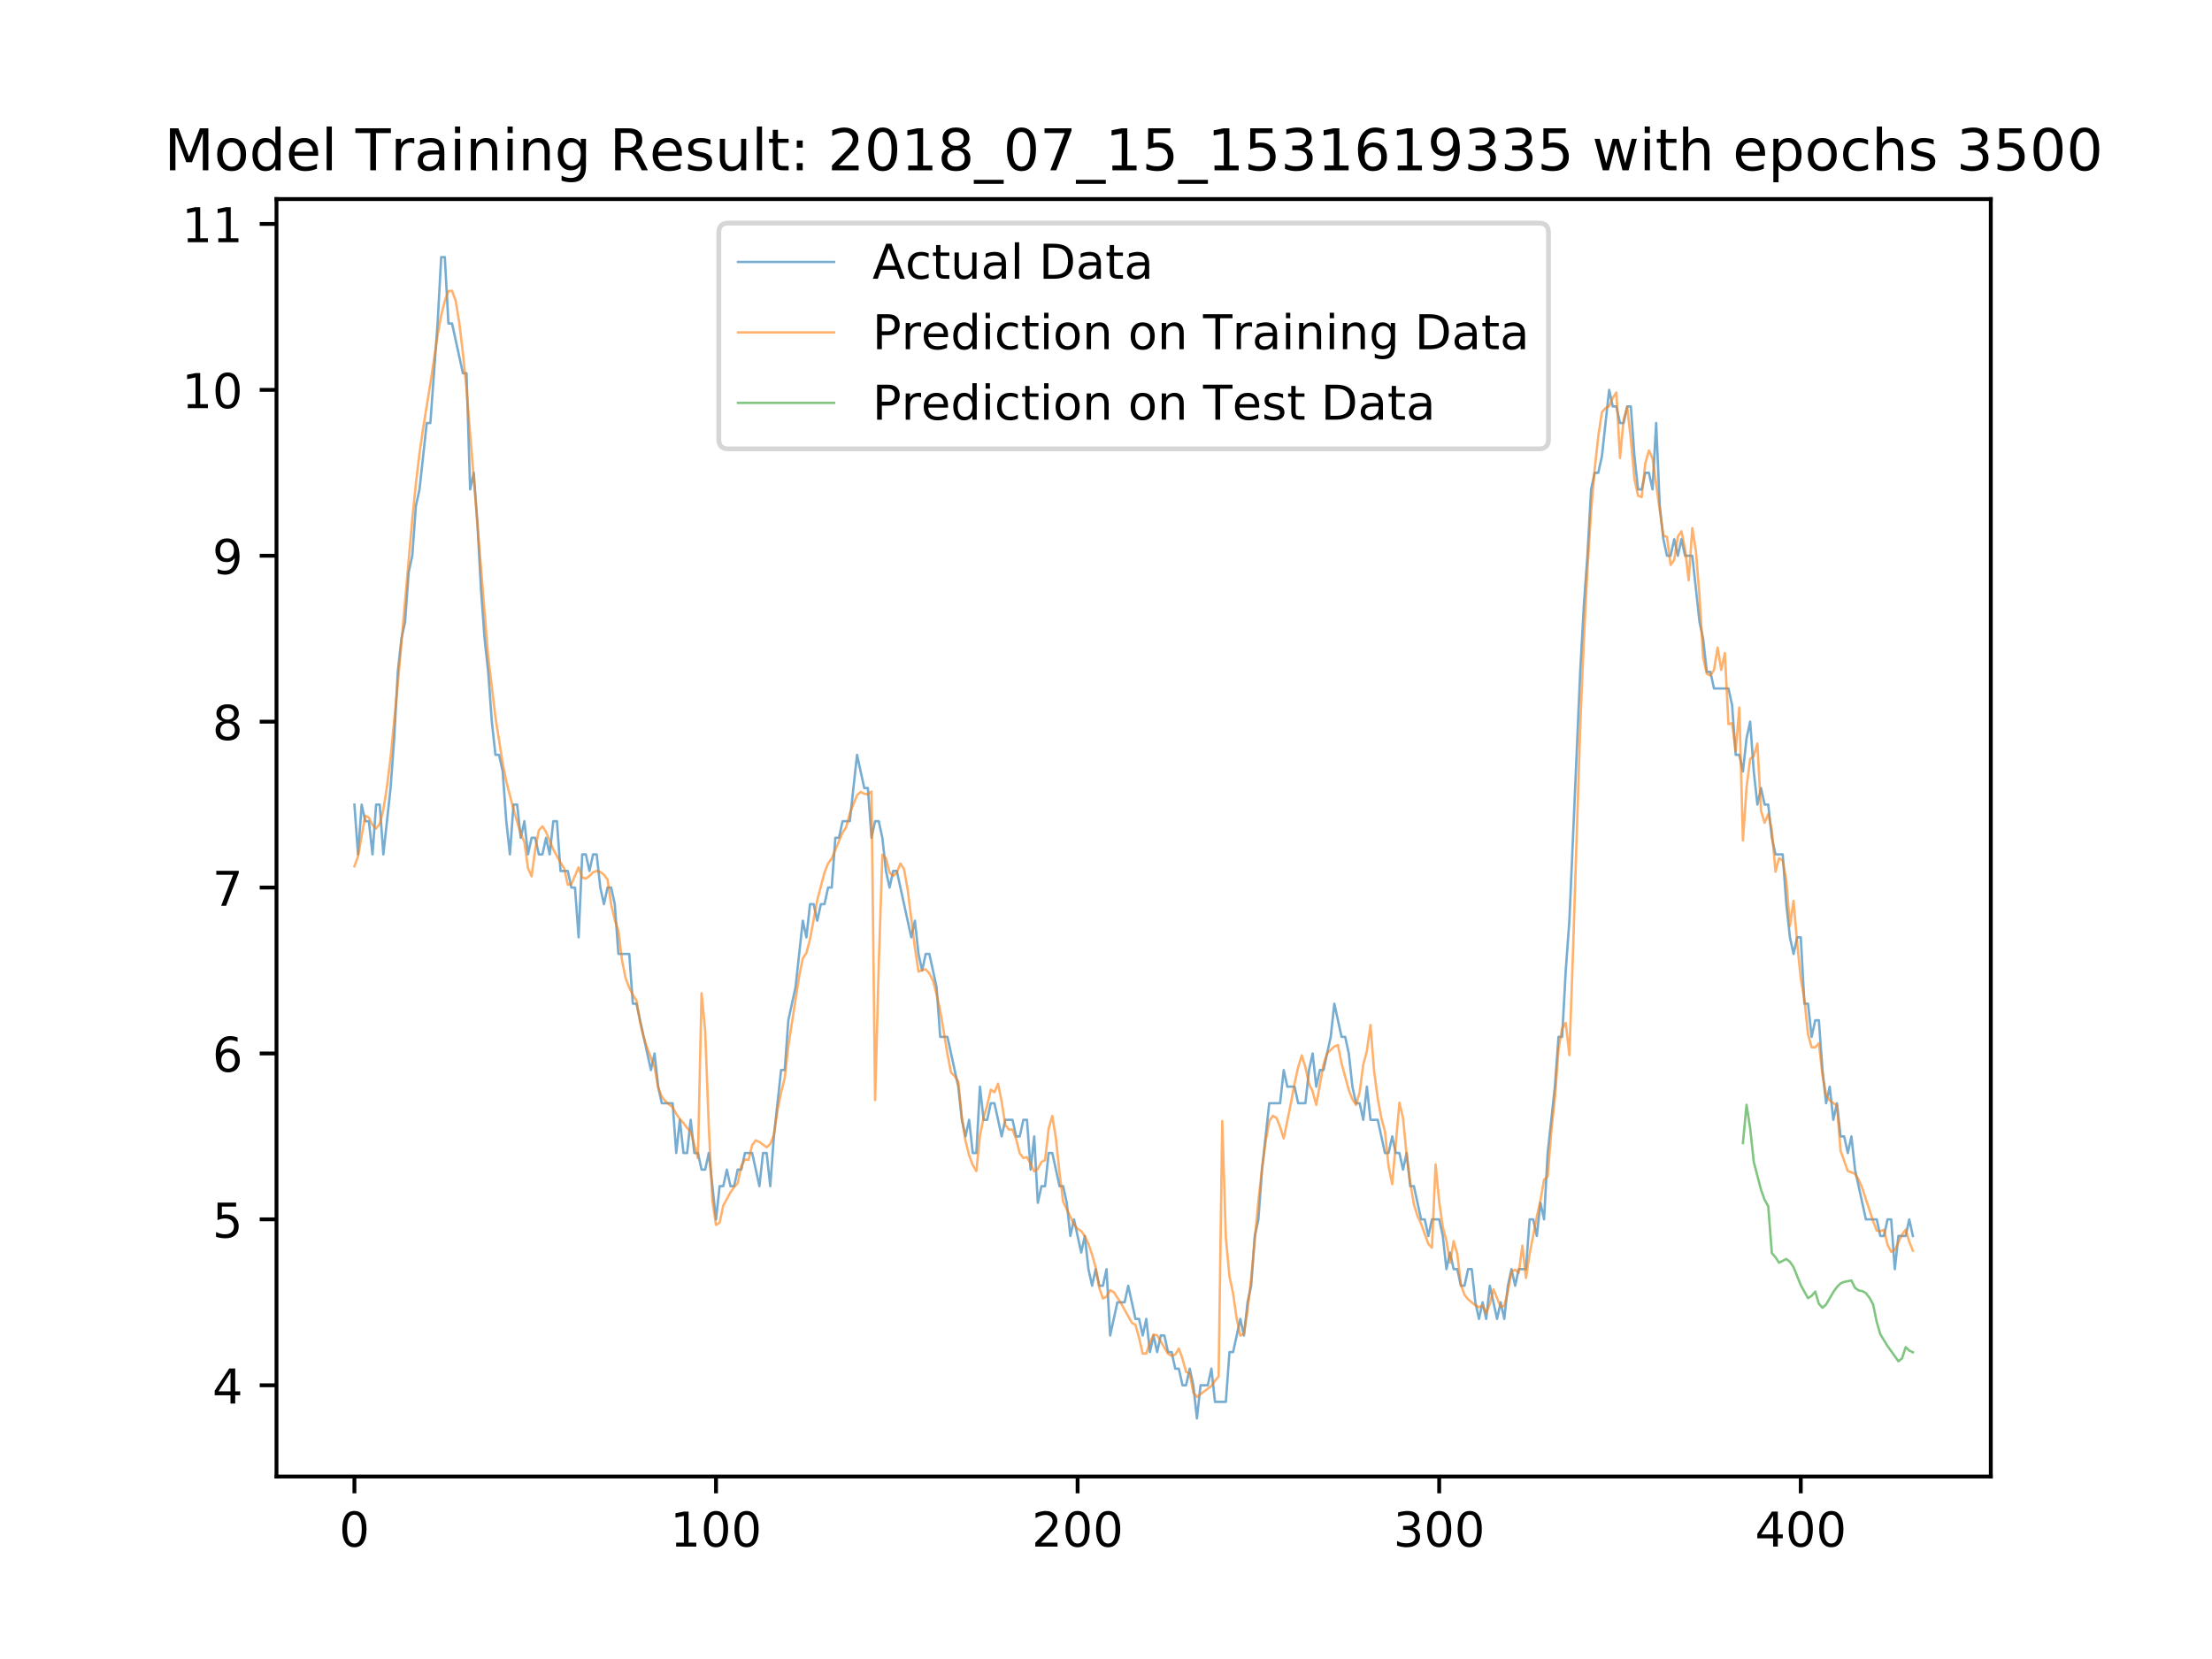 <?xml version="1.0" encoding="utf-8" standalone="no"?>
<!DOCTYPE svg PUBLIC "-//W3C//DTD SVG 1.1//EN"
  "http://www.w3.org/Graphics/SVG/1.1/DTD/svg11.dtd">
<!-- Created with matplotlib (http://matplotlib.org/) -->
<svg height="345.6pt" version="1.1" viewBox="0 0 460.8 345.6" width="460.8pt" xmlns="http://www.w3.org/2000/svg" xmlns:xlink="http://www.w3.org/1999/xlink">
 <defs>
  <style type="text/css">
*{stroke-linecap:butt;stroke-linejoin:round;}
  </style>
 </defs>
 <g id="figure_1">
  <g id="patch_1">
   <path d="M 0 345.6 
L 460.8 345.6 
L 460.8 0 
L 0 0 
z
" style="fill:#ffffff;"/>
  </g>
  <g id="axes_1">
   <g id="patch_2">
    <path d="M 57.6 307.584 
L 414.72 307.584 
L 414.72 41.472 
L 57.6 41.472 
z
" style="fill:#ffffff;"/>
   </g>
   <g id="matplotlib.axis_1">
    <g id="xtick_1">
     <g id="line2d_1">
      <defs>
       <path d="M 0 0 
L 0 3.5 
" id="m4a48557144" style="stroke:#000000;stroke-width:0.8;"/>
      </defs>
      <g>
       <use style="stroke:#000000;stroke-width:0.8;" x="73.833" xlink:href="#m4a48557144" y="307.584"/>
      </g>
     </g>
     <g id="text_1">
      <!-- 0 -->
      <defs>
       <path d="M 31.781 66.406 
Q 24.172 66.406 20.328 58.906 
Q 16.5 51.422 16.5 36.375 
Q 16.5 21.391 20.328 13.891 
Q 24.172 6.391 31.781 6.391 
Q 39.453 6.391 43.281 13.891 
Q 47.125 21.391 47.125 36.375 
Q 47.125 51.422 43.281 58.906 
Q 39.453 66.406 31.781 66.406 
z
M 31.781 74.219 
Q 44.047 74.219 50.516 64.516 
Q 56.984 54.828 56.984 36.375 
Q 56.984 17.969 50.516 8.266 
Q 44.047 -1.422 31.781 -1.422 
Q 19.531 -1.422 13.062 8.266 
Q 6.594 17.969 6.594 36.375 
Q 6.594 54.828 13.062 64.516 
Q 19.531 74.219 31.781 74.219 
z
" id="DejaVuSans-30"/>
      </defs>
      <g transform="translate(70.651 322.182)scale(0.1 -0.1)">
       <use xlink:href="#DejaVuSans-30"/>
      </g>
     </g>
    </g>
    <g id="xtick_2">
     <g id="line2d_2">
      <g>
       <use style="stroke:#000000;stroke-width:0.8;" x="149.159" xlink:href="#m4a48557144" y="307.584"/>
      </g>
     </g>
     <g id="text_2">
      <!-- 100 -->
      <defs>
       <path d="M 12.406 8.297 
L 28.516 8.297 
L 28.516 63.922 
L 10.984 60.406 
L 10.984 69.391 
L 28.422 72.906 
L 38.281 72.906 
L 38.281 8.297 
L 54.391 8.297 
L 54.391 0 
L 12.406 0 
z
" id="DejaVuSans-31"/>
      </defs>
      <g transform="translate(139.615 322.182)scale(0.1 -0.1)">
       <use xlink:href="#DejaVuSans-31"/>
       <use x="63.623" xlink:href="#DejaVuSans-30"/>
       <use x="127.246" xlink:href="#DejaVuSans-30"/>
      </g>
     </g>
    </g>
    <g id="xtick_3">
     <g id="line2d_3">
      <g>
       <use style="stroke:#000000;stroke-width:0.8;" x="224.484" xlink:href="#m4a48557144" y="307.584"/>
      </g>
     </g>
     <g id="text_3">
      <!-- 200 -->
      <defs>
       <path d="M 19.188 8.297 
L 53.609 8.297 
L 53.609 0 
L 7.328 0 
L 7.328 8.297 
Q 12.938 14.109 22.625 23.891 
Q 32.328 33.688 34.812 36.531 
Q 39.547 41.844 41.422 45.531 
Q 43.312 49.219 43.312 52.781 
Q 43.312 58.594 39.234 62.25 
Q 35.156 65.922 28.609 65.922 
Q 23.969 65.922 18.812 64.312 
Q 13.672 62.703 7.812 59.422 
L 7.812 69.391 
Q 13.766 71.781 18.938 73 
Q 24.125 74.219 28.422 74.219 
Q 39.75 74.219 46.484 68.547 
Q 53.219 62.891 53.219 53.422 
Q 53.219 48.922 51.531 44.891 
Q 49.859 40.875 45.406 35.406 
Q 44.188 33.984 37.641 27.219 
Q 31.109 20.453 19.188 8.297 
z
" id="DejaVuSans-32"/>
      </defs>
      <g transform="translate(214.941 322.182)scale(0.1 -0.1)">
       <use xlink:href="#DejaVuSans-32"/>
       <use x="63.623" xlink:href="#DejaVuSans-30"/>
       <use x="127.246" xlink:href="#DejaVuSans-30"/>
      </g>
     </g>
    </g>
    <g id="xtick_4">
     <g id="line2d_4">
      <g>
       <use style="stroke:#000000;stroke-width:0.8;" x="299.81" xlink:href="#m4a48557144" y="307.584"/>
      </g>
     </g>
     <g id="text_4">
      <!-- 300 -->
      <defs>
       <path d="M 40.578 39.312 
Q 47.656 37.797 51.625 33 
Q 55.609 28.219 55.609 21.188 
Q 55.609 10.406 48.188 4.484 
Q 40.766 -1.422 27.094 -1.422 
Q 22.516 -1.422 17.656 -0.516 
Q 12.797 0.391 7.625 2.203 
L 7.625 11.719 
Q 11.719 9.328 16.594 8.109 
Q 21.484 6.891 26.812 6.891 
Q 36.078 6.891 40.938 10.547 
Q 45.797 14.203 45.797 21.188 
Q 45.797 27.641 41.281 31.266 
Q 36.766 34.906 28.719 34.906 
L 20.219 34.906 
L 20.219 43.016 
L 29.109 43.016 
Q 36.375 43.016 40.234 45.922 
Q 44.094 48.828 44.094 54.297 
Q 44.094 59.906 40.109 62.906 
Q 36.141 65.922 28.719 65.922 
Q 24.656 65.922 20.016 65.031 
Q 15.375 64.156 9.812 62.312 
L 9.812 71.094 
Q 15.438 72.656 20.344 73.438 
Q 25.25 74.219 29.594 74.219 
Q 40.828 74.219 47.359 69.109 
Q 53.906 64.016 53.906 55.328 
Q 53.906 49.266 50.438 45.094 
Q 46.969 40.922 40.578 39.312 
z
" id="DejaVuSans-33"/>
      </defs>
      <g transform="translate(290.267 322.182)scale(0.1 -0.1)">
       <use xlink:href="#DejaVuSans-33"/>
       <use x="63.623" xlink:href="#DejaVuSans-30"/>
       <use x="127.246" xlink:href="#DejaVuSans-30"/>
      </g>
     </g>
    </g>
    <g id="xtick_5">
     <g id="line2d_5">
      <g>
       <use style="stroke:#000000;stroke-width:0.8;" x="375.136" xlink:href="#m4a48557144" y="307.584"/>
      </g>
     </g>
     <g id="text_5">
      <!-- 400 -->
      <defs>
       <path d="M 37.797 64.312 
L 12.891 25.391 
L 37.797 25.391 
z
M 35.203 72.906 
L 47.609 72.906 
L 47.609 25.391 
L 58.016 25.391 
L 58.016 17.188 
L 47.609 17.188 
L 47.609 0 
L 37.797 0 
L 37.797 17.188 
L 4.891 17.188 
L 4.891 26.703 
z
" id="DejaVuSans-34"/>
      </defs>
      <g transform="translate(365.592 322.182)scale(0.1 -0.1)">
       <use xlink:href="#DejaVuSans-34"/>
       <use x="63.623" xlink:href="#DejaVuSans-30"/>
       <use x="127.246" xlink:href="#DejaVuSans-30"/>
      </g>
     </g>
    </g>
   </g>
   <g id="matplotlib.axis_2">
    <g id="ytick_1">
     <g id="line2d_6">
      <defs>
       <path d="M 0 0 
L -3.5 0 
" id="me21e34c5ed" style="stroke:#000000;stroke-width:0.8;"/>
      </defs>
      <g>
       <use style="stroke:#000000;stroke-width:0.8;" x="57.6" xlink:href="#me21e34c5ed" y="288.576"/>
      </g>
     </g>
     <g id="text_6">
      <!-- 4 -->
      <g transform="translate(44.237 292.375)scale(0.1 -0.1)">
       <use xlink:href="#DejaVuSans-34"/>
      </g>
     </g>
    </g>
    <g id="ytick_2">
     <g id="line2d_7">
      <g>
       <use style="stroke:#000000;stroke-width:0.8;" x="57.6" xlink:href="#me21e34c5ed" y="254.016"/>
      </g>
     </g>
     <g id="text_7">
      <!-- 5 -->
      <defs>
       <path d="M 10.797 72.906 
L 49.516 72.906 
L 49.516 64.594 
L 19.828 64.594 
L 19.828 46.734 
Q 21.969 47.469 24.109 47.828 
Q 26.266 48.188 28.422 48.188 
Q 40.625 48.188 47.75 41.5 
Q 54.891 34.812 54.891 23.391 
Q 54.891 11.625 47.562 5.094 
Q 40.234 -1.422 26.906 -1.422 
Q 22.312 -1.422 17.547 -0.641 
Q 12.797 0.141 7.719 1.703 
L 7.719 11.625 
Q 12.109 9.234 16.797 8.062 
Q 21.484 6.891 26.703 6.891 
Q 35.156 6.891 40.078 11.328 
Q 45.016 15.766 45.016 23.391 
Q 45.016 31 40.078 35.438 
Q 35.156 39.891 26.703 39.891 
Q 22.75 39.891 18.812 39.016 
Q 14.891 38.141 10.797 36.281 
z
" id="DejaVuSans-35"/>
      </defs>
      <g transform="translate(44.237 257.815)scale(0.1 -0.1)">
       <use xlink:href="#DejaVuSans-35"/>
      </g>
     </g>
    </g>
    <g id="ytick_3">
     <g id="line2d_8">
      <g>
       <use style="stroke:#000000;stroke-width:0.8;" x="57.6" xlink:href="#me21e34c5ed" y="219.456"/>
      </g>
     </g>
     <g id="text_8">
      <!-- 6 -->
      <defs>
       <path d="M 33.016 40.375 
Q 26.375 40.375 22.484 35.828 
Q 18.609 31.297 18.609 23.391 
Q 18.609 15.531 22.484 10.953 
Q 26.375 6.391 33.016 6.391 
Q 39.656 6.391 43.531 10.953 
Q 47.406 15.531 47.406 23.391 
Q 47.406 31.297 43.531 35.828 
Q 39.656 40.375 33.016 40.375 
z
M 52.594 71.297 
L 52.594 62.312 
Q 48.875 64.062 45.094 64.984 
Q 41.312 65.922 37.594 65.922 
Q 27.828 65.922 22.672 59.328 
Q 17.531 52.734 16.797 39.406 
Q 19.672 43.656 24.016 45.922 
Q 28.375 48.188 33.594 48.188 
Q 44.578 48.188 50.953 41.516 
Q 57.328 34.859 57.328 23.391 
Q 57.328 12.156 50.688 5.359 
Q 44.047 -1.422 33.016 -1.422 
Q 20.359 -1.422 13.672 8.266 
Q 6.984 17.969 6.984 36.375 
Q 6.984 53.656 15.188 63.938 
Q 23.391 74.219 37.203 74.219 
Q 40.922 74.219 44.703 73.484 
Q 48.484 72.75 52.594 71.297 
z
" id="DejaVuSans-36"/>
      </defs>
      <g transform="translate(44.237 223.255)scale(0.1 -0.1)">
       <use xlink:href="#DejaVuSans-36"/>
      </g>
     </g>
    </g>
    <g id="ytick_4">
     <g id="line2d_9">
      <g>
       <use style="stroke:#000000;stroke-width:0.8;" x="57.6" xlink:href="#me21e34c5ed" y="184.896"/>
      </g>
     </g>
     <g id="text_9">
      <!-- 7 -->
      <defs>
       <path d="M 8.203 72.906 
L 55.078 72.906 
L 55.078 68.703 
L 28.609 0 
L 18.312 0 
L 43.219 64.594 
L 8.203 64.594 
z
" id="DejaVuSans-37"/>
      </defs>
      <g transform="translate(44.237 188.695)scale(0.1 -0.1)">
       <use xlink:href="#DejaVuSans-37"/>
      </g>
     </g>
    </g>
    <g id="ytick_5">
     <g id="line2d_10">
      <g>
       <use style="stroke:#000000;stroke-width:0.8;" x="57.6" xlink:href="#me21e34c5ed" y="150.336"/>
      </g>
     </g>
     <g id="text_10">
      <!-- 8 -->
      <defs>
       <path d="M 31.781 34.625 
Q 24.75 34.625 20.719 30.859 
Q 16.703 27.094 16.703 20.516 
Q 16.703 13.922 20.719 10.156 
Q 24.75 6.391 31.781 6.391 
Q 38.812 6.391 42.859 10.172 
Q 46.922 13.969 46.922 20.516 
Q 46.922 27.094 42.891 30.859 
Q 38.875 34.625 31.781 34.625 
z
M 21.922 38.812 
Q 15.578 40.375 12.031 44.719 
Q 8.5 49.078 8.5 55.328 
Q 8.5 64.062 14.719 69.141 
Q 20.953 74.219 31.781 74.219 
Q 42.672 74.219 48.875 69.141 
Q 55.078 64.062 55.078 55.328 
Q 55.078 49.078 51.531 44.719 
Q 48 40.375 41.703 38.812 
Q 48.828 37.156 52.797 32.312 
Q 56.781 27.484 56.781 20.516 
Q 56.781 9.906 50.312 4.234 
Q 43.844 -1.422 31.781 -1.422 
Q 19.734 -1.422 13.25 4.234 
Q 6.781 9.906 6.781 20.516 
Q 6.781 27.484 10.781 32.312 
Q 14.797 37.156 21.922 38.812 
z
M 18.312 54.391 
Q 18.312 48.734 21.844 45.562 
Q 25.391 42.391 31.781 42.391 
Q 38.141 42.391 41.719 45.562 
Q 45.312 48.734 45.312 54.391 
Q 45.312 60.062 41.719 63.234 
Q 38.141 66.406 31.781 66.406 
Q 25.391 66.406 21.844 63.234 
Q 18.312 60.062 18.312 54.391 
z
" id="DejaVuSans-38"/>
      </defs>
      <g transform="translate(44.237 154.135)scale(0.1 -0.1)">
       <use xlink:href="#DejaVuSans-38"/>
      </g>
     </g>
    </g>
    <g id="ytick_6">
     <g id="line2d_11">
      <g>
       <use style="stroke:#000000;stroke-width:0.8;" x="57.6" xlink:href="#me21e34c5ed" y="115.776"/>
      </g>
     </g>
     <g id="text_11">
      <!-- 9 -->
      <defs>
       <path d="M 10.984 1.516 
L 10.984 10.5 
Q 14.703 8.734 18.5 7.812 
Q 22.312 6.891 25.984 6.891 
Q 35.75 6.891 40.891 13.453 
Q 46.047 20.016 46.781 33.406 
Q 43.953 29.203 39.594 26.953 
Q 35.25 24.703 29.984 24.703 
Q 19.047 24.703 12.672 31.312 
Q 6.297 37.938 6.297 49.422 
Q 6.297 60.641 12.938 67.422 
Q 19.578 74.219 30.609 74.219 
Q 43.266 74.219 49.922 64.516 
Q 56.594 54.828 56.594 36.375 
Q 56.594 19.141 48.406 8.859 
Q 40.234 -1.422 26.422 -1.422 
Q 22.703 -1.422 18.891 -0.688 
Q 15.094 0.047 10.984 1.516 
z
M 30.609 32.422 
Q 37.25 32.422 41.125 36.953 
Q 45.016 41.5 45.016 49.422 
Q 45.016 57.281 41.125 61.844 
Q 37.25 66.406 30.609 66.406 
Q 23.969 66.406 20.094 61.844 
Q 16.219 57.281 16.219 49.422 
Q 16.219 41.5 20.094 36.953 
Q 23.969 32.422 30.609 32.422 
z
" id="DejaVuSans-39"/>
      </defs>
      <g transform="translate(44.237 119.575)scale(0.1 -0.1)">
       <use xlink:href="#DejaVuSans-39"/>
      </g>
     </g>
    </g>
    <g id="ytick_7">
     <g id="line2d_12">
      <g>
       <use style="stroke:#000000;stroke-width:0.8;" x="57.6" xlink:href="#me21e34c5ed" y="81.216"/>
      </g>
     </g>
     <g id="text_12">
      <!-- 10 -->
      <g transform="translate(37.875 85.015)scale(0.1 -0.1)">
       <use xlink:href="#DejaVuSans-31"/>
       <use x="63.623" xlink:href="#DejaVuSans-30"/>
      </g>
     </g>
    </g>
    <g id="ytick_8">
     <g id="line2d_13">
      <g>
       <use style="stroke:#000000;stroke-width:0.8;" x="57.6" xlink:href="#me21e34c5ed" y="46.656"/>
      </g>
     </g>
     <g id="text_13">
      <!-- 11 -->
      <g transform="translate(37.875 50.455)scale(0.1 -0.1)">
       <use xlink:href="#DejaVuSans-31"/>
       <use x="63.623" xlink:href="#DejaVuSans-31"/>
      </g>
     </g>
    </g>
   </g>
   <g id="line2d_14">
    <path clip-path="url(#pcec9c24845)" d="M 73.833 167.616 
L 74.586 177.984 
L 75.339 167.616 
L 76.093 171.072 
L 76.846 171.072 
L 77.599 177.984 
L 78.352 167.616 
L 79.106 167.616 
L 79.859 177.984 
L 81.365 164.16 
L 82.119 153.792 
L 82.872 139.968 
L 83.625 133.056 
L 84.378 129.6 
L 85.132 119.232 
L 85.885 115.776 
L 86.638 105.408 
L 87.391 101.952 
L 88.898 88.128 
L 89.651 88.128 
L 91.158 67.392 
L 91.911 53.568 
L 92.664 53.568 
L 93.417 67.392 
L 94.171 67.392 
L 96.43 77.76 
L 97.184 77.76 
L 97.937 101.952 
L 98.69 98.496 
L 99.444 108.864 
L 100.197 122.688 
L 100.95 133.056 
L 101.703 139.968 
L 102.457 150.336 
L 103.21 157.248 
L 103.963 157.248 
L 104.716 160.704 
L 105.47 171.072 
L 106.223 177.984 
L 106.976 167.616 
L 107.729 167.616 
L 108.483 174.528 
L 109.236 171.072 
L 109.989 177.984 
L 110.742 174.528 
L 111.496 174.528 
L 112.249 177.984 
L 113.002 177.984 
L 113.755 174.528 
L 114.509 177.984 
L 115.262 171.072 
L 116.015 171.072 
L 116.768 181.44 
L 118.275 181.44 
L 119.028 184.896 
L 119.782 184.896 
L 120.535 195.264 
L 121.288 177.984 
L 122.041 177.984 
L 122.795 181.44 
L 123.548 177.984 
L 124.301 177.984 
L 125.054 184.896 
L 125.808 188.352 
L 126.561 184.896 
L 127.314 184.896 
L 128.067 188.352 
L 128.821 198.72 
L 131.08 198.72 
L 131.834 209.088 
L 132.587 209.088 
L 135.6 222.912 
L 136.353 219.456 
L 137.106 226.368 
L 137.86 229.824 
L 140.12 229.824 
L 140.873 240.192 
L 141.626 233.28 
L 142.379 240.192 
L 143.133 240.192 
L 143.886 233.28 
L 144.639 240.192 
L 145.392 240.192 
L 146.146 243.648 
L 146.899 243.648 
L 147.652 240.192 
L 149.159 254.016 
L 149.912 247.104 
L 150.665 247.104 
L 151.418 243.648 
L 152.172 247.104 
L 152.925 247.104 
L 153.678 243.648 
L 154.431 243.648 
L 155.185 240.192 
L 156.691 240.192 
L 158.198 247.104 
L 158.951 240.192 
L 159.704 240.192 
L 160.457 247.104 
L 161.211 236.736 
L 162.717 222.912 
L 163.471 222.912 
L 164.224 212.544 
L 165.73 205.632 
L 167.237 191.808 
L 167.99 195.264 
L 168.743 188.352 
L 169.497 188.352 
L 170.25 191.808 
L 171.003 188.352 
L 171.756 188.352 
L 172.51 184.896 
L 173.263 184.896 
L 174.016 174.528 
L 174.769 174.528 
L 175.523 171.072 
L 177.029 171.072 
L 178.536 157.248 
L 180.042 164.16 
L 180.795 164.16 
L 181.549 174.528 
L 182.302 171.072 
L 183.055 171.072 
L 183.809 174.528 
L 184.562 181.44 
L 185.315 184.896 
L 186.068 181.44 
L 186.822 181.44 
L 189.835 195.264 
L 190.588 191.808 
L 191.341 198.72 
L 192.094 202.176 
L 192.848 198.72 
L 193.601 198.72 
L 195.107 205.632 
L 195.861 216 
L 197.367 216 
L 199.627 226.368 
L 200.38 233.28 
L 201.133 236.736 
L 201.887 233.28 
L 202.64 240.192 
L 203.393 240.192 
L 204.147 226.368 
L 204.9 233.28 
L 205.653 233.28 
L 206.406 229.824 
L 207.16 229.824 
L 208.666 236.736 
L 209.419 233.28 
L 210.926 233.28 
L 211.679 236.736 
L 212.432 236.736 
L 213.186 233.28 
L 213.939 233.28 
L 214.692 243.648 
L 215.445 236.736 
L 216.199 250.56 
L 216.952 247.104 
L 217.705 247.104 
L 218.458 240.192 
L 219.212 240.192 
L 220.718 247.104 
L 221.471 247.104 
L 222.225 250.56 
L 222.978 257.472 
L 223.731 254.016 
L 225.238 260.928 
L 225.991 257.472 
L 226.744 264.384 
L 227.498 267.84 
L 228.251 264.384 
L 229.004 267.84 
L 229.757 267.84 
L 230.511 264.384 
L 231.264 278.208 
L 232.77 271.296 
L 234.277 271.296 
L 235.03 267.84 
L 236.537 274.752 
L 237.29 274.752 
L 238.043 278.208 
L 238.796 274.752 
L 239.55 281.664 
L 240.303 278.208 
L 241.056 281.664 
L 241.809 278.208 
L 242.563 278.208 
L 243.316 281.664 
L 244.069 281.664 
L 244.822 285.12 
L 245.576 285.12 
L 246.329 288.576 
L 247.082 288.576 
L 247.836 285.12 
L 248.589 288.576 
L 249.342 295.488 
L 250.095 288.576 
L 251.602 288.576 
L 252.355 285.12 
L 253.108 292.032 
L 255.368 292.032 
L 256.121 281.664 
L 256.875 281.664 
L 258.381 274.752 
L 259.134 278.208 
L 259.888 271.296 
L 260.641 267.84 
L 261.394 257.472 
L 262.147 254.016 
L 262.901 243.648 
L 264.407 229.824 
L 266.667 229.824 
L 267.42 222.912 
L 268.173 226.368 
L 269.68 226.368 
L 270.433 229.824 
L 271.94 229.824 
L 272.693 222.912 
L 273.446 219.456 
L 274.2 226.368 
L 274.953 222.912 
L 275.706 222.912 
L 277.213 216 
L 277.966 209.088 
L 279.472 216 
L 280.226 216 
L 280.979 219.456 
L 281.732 226.368 
L 282.485 229.824 
L 283.239 229.824 
L 283.992 233.28 
L 284.745 226.368 
L 285.498 233.28 
L 287.005 233.28 
L 288.511 240.192 
L 289.265 240.192 
L 290.018 236.736 
L 290.771 240.192 
L 291.525 240.192 
L 292.278 243.648 
L 293.031 240.192 
L 293.784 247.104 
L 294.538 247.104 
L 296.044 254.016 
L 296.797 254.016 
L 297.551 257.472 
L 298.304 254.016 
L 299.81 254.016 
L 300.564 257.472 
L 301.317 264.384 
L 302.07 260.928 
L 302.823 264.384 
L 303.577 264.384 
L 304.33 267.84 
L 305.083 267.84 
L 305.836 264.384 
L 306.59 264.384 
L 307.343 271.296 
L 308.096 274.752 
L 308.849 271.296 
L 309.603 274.752 
L 310.356 267.84 
L 311.863 274.752 
L 312.616 271.296 
L 313.369 274.752 
L 314.122 267.84 
L 314.876 264.384 
L 315.629 267.84 
L 316.382 264.384 
L 317.889 264.384 
L 318.642 254.016 
L 319.395 254.016 
L 320.148 257.472 
L 320.902 250.56 
L 321.655 254.016 
L 322.408 240.192 
L 323.915 226.368 
L 324.668 216 
L 325.421 216 
L 326.174 202.176 
L 326.928 191.808 
L 329.187 139.968 
L 329.941 126.144 
L 330.694 115.776 
L 331.447 101.952 
L 332.2 98.496 
L 332.954 98.496 
L 333.707 95.04 
L 335.214 81.216 
L 335.967 84.672 
L 336.72 84.672 
L 337.473 88.128 
L 338.227 88.128 
L 338.98 84.672 
L 339.733 84.672 
L 340.486 95.04 
L 341.24 101.952 
L 341.993 101.952 
L 342.746 98.496 
L 343.499 98.496 
L 344.253 101.952 
L 345.006 88.128 
L 345.759 105.408 
L 346.512 112.32 
L 347.266 115.776 
L 348.019 115.776 
L 348.772 112.32 
L 349.525 115.776 
L 350.279 112.32 
L 351.032 115.776 
L 352.538 115.776 
L 354.045 129.6 
L 354.798 133.056 
L 355.552 139.968 
L 356.305 139.968 
L 357.058 143.424 
L 360.071 143.424 
L 360.824 146.88 
L 361.578 157.248 
L 362.331 157.248 
L 363.084 160.704 
L 363.837 153.792 
L 364.591 150.336 
L 365.344 160.704 
L 366.097 167.616 
L 366.85 164.16 
L 367.604 167.616 
L 368.357 167.616 
L 369.11 174.528 
L 369.863 177.984 
L 371.37 177.984 
L 372.123 188.352 
L 372.876 195.264 
L 373.63 198.72 
L 374.383 195.264 
L 375.136 195.264 
L 375.89 209.088 
L 376.643 209.088 
L 377.396 216 
L 378.149 212.544 
L 378.903 212.544 
L 379.656 222.912 
L 380.409 229.824 
L 381.162 226.368 
L 381.916 233.28 
L 382.669 229.824 
L 383.422 236.736 
L 384.175 236.736 
L 384.929 240.192 
L 385.682 236.736 
L 386.435 243.648 
L 388.695 254.016 
L 390.955 254.016 
L 391.708 257.472 
L 392.461 257.472 
L 393.214 254.016 
L 393.968 254.016 
L 394.721 264.384 
L 395.474 257.472 
L 396.981 257.472 
L 397.734 254.016 
L 398.487 257.472 
L 398.487 257.472 
" style="fill:none;opacity:0.6;stroke:#1f77b4;stroke-linecap:square;stroke-width:0.5;"/>
   </g>
   <g id="line2d_15">
    <path clip-path="url(#pcec9c24845)" d="M 73.833 180.467 
L 74.586 178.392 
L 76.093 169.925 
L 76.846 170.313 
L 77.599 171.88 
L 78.352 172.597 
L 79.106 171.606 
L 79.859 168.676 
L 80.612 163.895 
L 81.365 157.797 
L 82.872 142.428 
L 85.885 108.226 
L 86.638 100.732 
L 87.391 94.427 
L 88.145 89.217 
L 89.651 79.914 
L 91.158 69.858 
L 91.911 65.706 
L 92.664 62.673 
L 93.417 60.643 
L 94.171 60.58 
L 94.924 62.619 
L 95.677 67.22 
L 96.43 73.56 
L 97.184 81.032 
L 101.703 136.886 
L 103.21 149.407 
L 104.716 159.016 
L 105.47 162.788 
L 106.976 168.608 
L 108.483 173.736 
L 109.236 175.385 
L 109.989 180.865 
L 110.742 182.574 
L 111.496 176.89 
L 112.249 172.984 
L 113.002 172.142 
L 113.755 173.323 
L 115.262 176.951 
L 116.768 179.702 
L 117.522 180.885 
L 118.275 184.294 
L 119.028 184.213 
L 120.535 180.676 
L 121.288 182.836 
L 122.041 183.021 
L 122.795 182.488 
L 123.548 181.721 
L 124.301 181.431 
L 125.054 181.65 
L 125.808 182.213 
L 126.561 183.222 
L 127.314 188.424 
L 128.067 191.66 
L 128.821 193.888 
L 129.574 200.049 
L 130.327 203.784 
L 131.08 205.758 
L 131.834 207.246 
L 132.587 208.413 
L 133.34 212.961 
L 134.093 216.122 
L 134.847 218.382 
L 136.353 222.277 
L 137.106 226.507 
L 137.86 228.437 
L 138.613 229.395 
L 139.366 230.089 
L 140.12 230.609 
L 140.873 232.042 
L 141.626 233.12 
L 142.379 233.937 
L 143.133 234.969 
L 143.886 235.746 
L 145.392 241.251 
L 146.146 206.913 
L 146.899 214.703 
L 147.652 234.593 
L 148.405 250.158 
L 149.159 255.175 
L 149.912 254.702 
L 150.665 251.166 
L 152.172 248.394 
L 152.925 247.295 
L 153.678 246.475 
L 154.431 242.829 
L 155.185 241.549 
L 155.938 241.637 
L 156.691 238.532 
L 157.444 237.554 
L 158.198 237.892 
L 159.704 239.001 
L 160.457 238.315 
L 161.211 236.47 
L 161.964 231.282 
L 162.717 227.54 
L 163.471 224.605 
L 164.224 217.895 
L 166.484 203.375 
L 167.237 199.656 
L 167.99 198.519 
L 168.743 195.644 
L 170.25 187.525 
L 171.756 181.771 
L 172.51 179.876 
L 173.263 178.846 
L 175.523 173.433 
L 176.276 172.331 
L 177.029 169.434 
L 178.536 165.652 
L 179.289 164.969 
L 180.042 165.357 
L 180.795 165.485 
L 181.549 164.89 
L 182.302 229.158 
L 183.055 201.31 
L 183.809 178.065 
L 184.562 178.767 
L 185.315 181.771 
L 186.068 182.501 
L 186.822 181.761 
L 187.575 179.892 
L 188.328 181.065 
L 189.081 185.269 
L 190.588 197.421 
L 191.341 202.409 
L 192.094 202.082 
L 192.848 201.925 
L 193.601 202.796 
L 194.354 204.284 
L 195.107 207.125 
L 195.861 210.491 
L 197.367 219.561 
L 198.12 223.426 
L 198.874 224.167 
L 199.627 225.291 
L 200.38 232.885 
L 201.133 237.641 
L 201.887 240.667 
L 202.64 242.692 
L 203.393 243.969 
L 204.147 236.531 
L 204.9 232.833 
L 205.653 230.272 
L 206.406 227 
L 207.16 227.54 
L 207.913 225.757 
L 208.666 229.524 
L 209.419 234.329 
L 210.173 235.314 
L 210.926 235.317 
L 211.679 237.247 
L 212.432 240.273 
L 213.186 241.234 
L 213.939 241.051 
L 214.692 242.387 
L 215.445 244.013 
L 216.199 243.5 
L 216.952 242.059 
L 217.705 241.676 
L 218.458 235.082 
L 219.212 232.477 
L 219.965 237.168 
L 220.718 244.378 
L 221.471 250.344 
L 223.731 255.052 
L 224.484 255.983 
L 225.238 256.447 
L 225.991 257.549 
L 226.744 259.098 
L 227.498 261.349 
L 228.251 264.064 
L 229.004 268.323 
L 229.757 270.501 
L 230.511 270.108 
L 231.264 268.775 
L 232.017 269.173 
L 233.524 271.473 
L 235.783 275.555 
L 236.537 275.984 
L 237.29 278.689 
L 238.043 281.983 
L 238.796 281.964 
L 239.55 279.685 
L 240.303 277.986 
L 241.056 278.176 
L 243.316 282.003 
L 244.069 282.46 
L 244.822 282.169 
L 245.576 280.932 
L 246.329 283.032 
L 247.082 285.79 
L 247.836 286.088 
L 248.589 290.123 
L 249.342 290.992 
L 252.355 288.718 
L 253.108 287.623 
L 253.862 286.763 
L 254.615 233.528 
L 255.368 257.856 
L 256.121 265.92 
L 256.875 269.422 
L 257.628 274.735 
L 258.381 278.244 
L 259.134 277.788 
L 259.888 272.976 
L 260.641 266.276 
L 262.147 250.213 
L 262.901 243.399 
L 263.654 237.856 
L 264.407 233.548 
L 265.16 232.441 
L 265.914 232.861 
L 266.667 234.765 
L 267.42 237.175 
L 268.927 229.776 
L 269.68 225.696 
L 270.433 222.318 
L 271.187 219.85 
L 271.94 222.322 
L 272.693 225.778 
L 273.446 227.381 
L 274.2 230.176 
L 275.706 221.75 
L 276.459 219.431 
L 277.966 218.016 
L 278.719 217.704 
L 279.472 221.522 
L 280.979 227.088 
L 281.732 229.005 
L 282.485 230.196 
L 283.239 227.513 
L 283.992 221.806 
L 284.745 218.937 
L 285.498 213.533 
L 286.252 223.136 
L 287.005 228.791 
L 287.758 232.901 
L 288.511 235.706 
L 289.265 242.962 
L 290.018 246.676 
L 291.525 229.702 
L 292.278 232.9 
L 293.031 240.709 
L 293.784 246.38 
L 294.538 250.869 
L 295.291 253.311 
L 296.044 254.946 
L 297.551 259.131 
L 298.304 259.922 
L 299.057 242.567 
L 299.81 250.362 
L 300.564 255.611 
L 301.317 258.443 
L 302.07 263.034 
L 302.823 258.537 
L 303.577 261.214 
L 304.33 267.613 
L 305.083 269.723 
L 305.836 270.678 
L 307.343 271.922 
L 308.096 272.315 
L 308.849 271.976 
L 309.603 273.559 
L 310.356 271.638 
L 311.109 268.585 
L 312.616 272.245 
L 313.369 272.04 
L 314.122 268.97 
L 314.876 264.876 
L 315.629 264.503 
L 316.382 265.169 
L 317.135 259.498 
L 317.889 266.236 
L 318.642 261.263 
L 320.148 253.452 
L 320.902 250.064 
L 321.655 245.725 
L 322.408 245.118 
L 323.161 235.734 
L 323.915 228.68 
L 324.668 218.544 
L 325.421 214.218 
L 326.174 213.102 
L 326.928 219.798 
L 327.681 198.474 
L 329.187 151.35 
L 329.941 133.433 
L 330.694 118.603 
L 331.447 106.617 
L 332.2 97.711 
L 332.954 90.873 
L 333.707 85.852 
L 334.46 85.005 
L 335.214 84.624 
L 335.967 82.888 
L 336.72 81.755 
L 337.473 95.404 
L 338.227 87.431 
L 338.98 84.801 
L 339.733 91.508 
L 340.486 99.828 
L 341.24 103.262 
L 341.993 103.564 
L 342.746 96.523 
L 343.499 93.853 
L 344.253 95.506 
L 346.512 111.613 
L 347.266 111.834 
L 348.019 117.681 
L 348.772 116.643 
L 349.525 111.765 
L 350.279 110.675 
L 351.032 114.427 
L 351.785 120.88 
L 352.538 110.032 
L 353.292 114.821 
L 354.045 124.263 
L 354.798 136.966 
L 355.552 140.353 
L 356.305 140.704 
L 357.058 139.586 
L 357.811 134.904 
L 358.565 139.546 
L 359.318 136.035 
L 360.071 150.86 
L 360.824 150.662 
L 361.578 156.439 
L 362.331 147.413 
L 363.084 175.101 
L 363.837 164.073 
L 364.591 158.073 
L 365.344 157.47 
L 366.097 154.891 
L 366.85 168.914 
L 367.604 171.398 
L 368.357 169.565 
L 369.11 172.916 
L 369.863 181.597 
L 370.617 178.788 
L 371.37 179.261 
L 372.123 183.462 
L 372.876 192.884 
L 373.63 187.657 
L 374.383 196.487 
L 375.136 203.863 
L 375.89 208.151 
L 376.643 215.452 
L 377.396 218.175 
L 378.149 218.174 
L 378.903 217.335 
L 379.656 224.006 
L 380.409 228.08 
L 381.162 229.259 
L 382.669 230.313 
L 383.422 239.718 
L 384.929 243.937 
L 386.435 244.51 
L 387.188 245.758 
L 387.942 247.485 
L 390.201 254.405 
L 390.955 256.351 
L 391.708 256.481 
L 392.461 256.18 
L 393.214 259.329 
L 393.968 260.772 
L 394.721 260.39 
L 396.227 257.191 
L 396.981 256.157 
L 397.734 258.662 
L 398.487 260.548 
L 398.487 260.548 
" style="fill:none;opacity:0.6;stroke:#ff7f0e;stroke-linecap:square;stroke-width:0.5;"/>
   </g>
   <g id="line2d_16">
    <path clip-path="url(#pcec9c24845)" d="M 363.084 238.126 
L 363.837 230.148 
L 364.591 235.026 
L 365.344 242.059 
L 366.85 247.834 
L 367.604 249.944 
L 368.357 251.288 
L 369.11 261.045 
L 369.863 261.914 
L 370.617 263.049 
L 372.123 262.266 
L 372.876 262.856 
L 373.63 263.961 
L 375.136 267.726 
L 376.643 270.434 
L 377.396 269.945 
L 378.149 269.064 
L 378.903 271.599 
L 379.656 272.427 
L 380.409 271.751 
L 381.916 269.155 
L 382.669 268.116 
L 383.422 267.36 
L 384.175 267.041 
L 385.682 266.745 
L 386.435 268.282 
L 387.188 268.819 
L 387.942 268.954 
L 388.695 269.369 
L 389.448 270.349 
L 390.201 271.73 
L 390.955 275.388 
L 391.708 277.958 
L 393.214 280.42 
L 395.474 283.583 
L 396.227 282.973 
L 396.981 280.642 
L 397.734 281.353 
L 398.487 281.701 
L 398.487 281.701 
" style="fill:none;opacity:0.6;stroke:#2ca02c;stroke-linecap:square;stroke-width:0.5;"/>
   </g>
   <g id="patch_3">
    <path d="M 57.6 307.584 
L 57.6 41.472 
" style="fill:none;stroke:#000000;stroke-linecap:square;stroke-linejoin:miter;stroke-width:0.8;"/>
   </g>
   <g id="patch_4">
    <path d="M 414.72 307.584 
L 414.72 41.472 
" style="fill:none;stroke:#000000;stroke-linecap:square;stroke-linejoin:miter;stroke-width:0.8;"/>
   </g>
   <g id="patch_5">
    <path d="M 57.6 307.584 
L 414.72 307.584 
" style="fill:none;stroke:#000000;stroke-linecap:square;stroke-linejoin:miter;stroke-width:0.8;"/>
   </g>
   <g id="patch_6">
    <path d="M 57.6 41.472 
L 414.72 41.472 
" style="fill:none;stroke:#000000;stroke-linecap:square;stroke-linejoin:miter;stroke-width:0.8;"/>
   </g>
   <g id="text_14">
    <!-- Model Training Result: 2018_07_15_1531619335 with epochs 3500 -->
    <defs>
     <path d="M 9.812 72.906 
L 24.516 72.906 
L 43.109 23.297 
L 61.812 72.906 
L 76.516 72.906 
L 76.516 0 
L 66.891 0 
L 66.891 64.016 
L 48.094 14.016 
L 38.188 14.016 
L 19.391 64.016 
L 19.391 0 
L 9.812 0 
z
" id="DejaVuSans-4d"/>
     <path d="M 30.609 48.391 
Q 23.391 48.391 19.188 42.75 
Q 14.984 37.109 14.984 27.297 
Q 14.984 17.484 19.156 11.844 
Q 23.344 6.203 30.609 6.203 
Q 37.797 6.203 41.984 11.859 
Q 46.188 17.531 46.188 27.297 
Q 46.188 37.016 41.984 42.703 
Q 37.797 48.391 30.609 48.391 
z
M 30.609 56 
Q 42.328 56 49.016 48.375 
Q 55.719 40.766 55.719 27.297 
Q 55.719 13.875 49.016 6.219 
Q 42.328 -1.422 30.609 -1.422 
Q 18.844 -1.422 12.172 6.219 
Q 5.516 13.875 5.516 27.297 
Q 5.516 40.766 12.172 48.375 
Q 18.844 56 30.609 56 
z
" id="DejaVuSans-6f"/>
     <path d="M 45.406 46.391 
L 45.406 75.984 
L 54.391 75.984 
L 54.391 0 
L 45.406 0 
L 45.406 8.203 
Q 42.578 3.328 38.25 0.953 
Q 33.938 -1.422 27.875 -1.422 
Q 17.969 -1.422 11.734 6.484 
Q 5.516 14.406 5.516 27.297 
Q 5.516 40.188 11.734 48.094 
Q 17.969 56 27.875 56 
Q 33.938 56 38.25 53.625 
Q 42.578 51.266 45.406 46.391 
z
M 14.797 27.297 
Q 14.797 17.391 18.875 11.75 
Q 22.953 6.109 30.078 6.109 
Q 37.203 6.109 41.297 11.75 
Q 45.406 17.391 45.406 27.297 
Q 45.406 37.203 41.297 42.844 
Q 37.203 48.484 30.078 48.484 
Q 22.953 48.484 18.875 42.844 
Q 14.797 37.203 14.797 27.297 
z
" id="DejaVuSans-64"/>
     <path d="M 56.203 29.594 
L 56.203 25.203 
L 14.891 25.203 
Q 15.484 15.922 20.484 11.062 
Q 25.484 6.203 34.422 6.203 
Q 39.594 6.203 44.453 7.469 
Q 49.312 8.734 54.109 11.281 
L 54.109 2.781 
Q 49.266 0.734 44.188 -0.344 
Q 39.109 -1.422 33.891 -1.422 
Q 20.797 -1.422 13.156 6.188 
Q 5.516 13.812 5.516 26.812 
Q 5.516 40.234 12.766 48.109 
Q 20.016 56 32.328 56 
Q 43.359 56 49.781 48.891 
Q 56.203 41.797 56.203 29.594 
z
M 47.219 32.234 
Q 47.125 39.594 43.094 43.984 
Q 39.062 48.391 32.422 48.391 
Q 24.906 48.391 20.391 44.141 
Q 15.875 39.891 15.188 32.172 
z
" id="DejaVuSans-65"/>
     <path d="M 9.422 75.984 
L 18.406 75.984 
L 18.406 0 
L 9.422 0 
z
" id="DejaVuSans-6c"/>
     <path id="DejaVuSans-20"/>
     <path d="M -0.297 72.906 
L 61.375 72.906 
L 61.375 64.594 
L 35.5 64.594 
L 35.5 0 
L 25.594 0 
L 25.594 64.594 
L -0.297 64.594 
z
" id="DejaVuSans-54"/>
     <path d="M 41.109 46.297 
Q 39.594 47.172 37.812 47.578 
Q 36.031 48 33.891 48 
Q 26.266 48 22.188 43.047 
Q 18.109 38.094 18.109 28.812 
L 18.109 0 
L 9.078 0 
L 9.078 54.688 
L 18.109 54.688 
L 18.109 46.188 
Q 20.953 51.172 25.484 53.578 
Q 30.031 56 36.531 56 
Q 37.453 56 38.578 55.875 
Q 39.703 55.766 41.062 55.516 
z
" id="DejaVuSans-72"/>
     <path d="M 34.281 27.484 
Q 23.391 27.484 19.188 25 
Q 14.984 22.516 14.984 16.5 
Q 14.984 11.719 18.141 8.906 
Q 21.297 6.109 26.703 6.109 
Q 34.188 6.109 38.703 11.406 
Q 43.219 16.703 43.219 25.484 
L 43.219 27.484 
z
M 52.203 31.203 
L 52.203 0 
L 43.219 0 
L 43.219 8.297 
Q 40.141 3.328 35.547 0.953 
Q 30.953 -1.422 24.312 -1.422 
Q 15.922 -1.422 10.953 3.297 
Q 6 8.016 6 15.922 
Q 6 25.141 12.172 29.828 
Q 18.359 34.516 30.609 34.516 
L 43.219 34.516 
L 43.219 35.406 
Q 43.219 41.609 39.141 45 
Q 35.062 48.391 27.688 48.391 
Q 23 48.391 18.547 47.266 
Q 14.109 46.141 10.016 43.891 
L 10.016 52.203 
Q 14.938 54.109 19.578 55.047 
Q 24.219 56 28.609 56 
Q 40.484 56 46.344 49.844 
Q 52.203 43.703 52.203 31.203 
z
" id="DejaVuSans-61"/>
     <path d="M 9.422 54.688 
L 18.406 54.688 
L 18.406 0 
L 9.422 0 
z
M 9.422 75.984 
L 18.406 75.984 
L 18.406 64.594 
L 9.422 64.594 
z
" id="DejaVuSans-69"/>
     <path d="M 54.891 33.016 
L 54.891 0 
L 45.906 0 
L 45.906 32.719 
Q 45.906 40.484 42.875 44.328 
Q 39.844 48.188 33.797 48.188 
Q 26.516 48.188 22.312 43.547 
Q 18.109 38.922 18.109 30.906 
L 18.109 0 
L 9.078 0 
L 9.078 54.688 
L 18.109 54.688 
L 18.109 46.188 
Q 21.344 51.125 25.703 53.562 
Q 30.078 56 35.797 56 
Q 45.219 56 50.047 50.172 
Q 54.891 44.344 54.891 33.016 
z
" id="DejaVuSans-6e"/>
     <path d="M 45.406 27.984 
Q 45.406 37.75 41.375 43.109 
Q 37.359 48.484 30.078 48.484 
Q 22.859 48.484 18.828 43.109 
Q 14.797 37.75 14.797 27.984 
Q 14.797 18.266 18.828 12.891 
Q 22.859 7.516 30.078 7.516 
Q 37.359 7.516 41.375 12.891 
Q 45.406 18.266 45.406 27.984 
z
M 54.391 6.781 
Q 54.391 -7.172 48.188 -13.984 
Q 42 -20.797 29.203 -20.797 
Q 24.469 -20.797 20.266 -20.094 
Q 16.062 -19.391 12.109 -17.922 
L 12.109 -9.188 
Q 16.062 -11.328 19.922 -12.344 
Q 23.781 -13.375 27.781 -13.375 
Q 36.625 -13.375 41.016 -8.766 
Q 45.406 -4.156 45.406 5.172 
L 45.406 9.625 
Q 42.625 4.781 38.281 2.391 
Q 33.938 0 27.875 0 
Q 17.828 0 11.672 7.656 
Q 5.516 15.328 5.516 27.984 
Q 5.516 40.672 11.672 48.328 
Q 17.828 56 27.875 56 
Q 33.938 56 38.281 53.609 
Q 42.625 51.219 45.406 46.391 
L 45.406 54.688 
L 54.391 54.688 
z
" id="DejaVuSans-67"/>
     <path d="M 44.391 34.188 
Q 47.562 33.109 50.562 29.594 
Q 53.562 26.078 56.594 19.922 
L 66.609 0 
L 56 0 
L 46.688 18.703 
Q 43.062 26.031 39.672 28.422 
Q 36.281 30.812 30.422 30.812 
L 19.672 30.812 
L 19.672 0 
L 9.812 0 
L 9.812 72.906 
L 32.078 72.906 
Q 44.578 72.906 50.734 67.672 
Q 56.891 62.453 56.891 51.906 
Q 56.891 45.016 53.688 40.469 
Q 50.484 35.938 44.391 34.188 
z
M 19.672 64.797 
L 19.672 38.922 
L 32.078 38.922 
Q 39.203 38.922 42.844 42.219 
Q 46.484 45.516 46.484 51.906 
Q 46.484 58.297 42.844 61.547 
Q 39.203 64.797 32.078 64.797 
z
" id="DejaVuSans-52"/>
     <path d="M 44.281 53.078 
L 44.281 44.578 
Q 40.484 46.531 36.375 47.5 
Q 32.281 48.484 27.875 48.484 
Q 21.188 48.484 17.844 46.438 
Q 14.5 44.391 14.5 40.281 
Q 14.5 37.156 16.891 35.375 
Q 19.281 33.594 26.516 31.984 
L 29.594 31.297 
Q 39.156 29.25 43.188 25.516 
Q 47.219 21.781 47.219 15.094 
Q 47.219 7.469 41.188 3.016 
Q 35.156 -1.422 24.609 -1.422 
Q 20.219 -1.422 15.453 -0.562 
Q 10.688 0.297 5.422 2 
L 5.422 11.281 
Q 10.406 8.688 15.234 7.391 
Q 20.062 6.109 24.812 6.109 
Q 31.156 6.109 34.562 8.281 
Q 37.984 10.453 37.984 14.406 
Q 37.984 18.062 35.516 20.016 
Q 33.062 21.969 24.703 23.781 
L 21.578 24.516 
Q 13.234 26.266 9.516 29.906 
Q 5.812 33.547 5.812 39.891 
Q 5.812 47.609 11.281 51.797 
Q 16.75 56 26.812 56 
Q 31.781 56 36.172 55.266 
Q 40.578 54.547 44.281 53.078 
z
" id="DejaVuSans-73"/>
     <path d="M 8.5 21.578 
L 8.5 54.688 
L 17.484 54.688 
L 17.484 21.922 
Q 17.484 14.156 20.5 10.266 
Q 23.531 6.391 29.594 6.391 
Q 36.859 6.391 41.078 11.031 
Q 45.312 15.672 45.312 23.688 
L 45.312 54.688 
L 54.297 54.688 
L 54.297 0 
L 45.312 0 
L 45.312 8.406 
Q 42.047 3.422 37.719 1 
Q 33.406 -1.422 27.688 -1.422 
Q 18.266 -1.422 13.375 4.438 
Q 8.5 10.297 8.5 21.578 
z
M 31.109 56 
z
" id="DejaVuSans-75"/>
     <path d="M 18.312 70.219 
L 18.312 54.688 
L 36.812 54.688 
L 36.812 47.703 
L 18.312 47.703 
L 18.312 18.016 
Q 18.312 11.328 20.141 9.422 
Q 21.969 7.516 27.594 7.516 
L 36.812 7.516 
L 36.812 0 
L 27.594 0 
Q 17.188 0 13.234 3.875 
Q 9.281 7.766 9.281 18.016 
L 9.281 47.703 
L 2.688 47.703 
L 2.688 54.688 
L 9.281 54.688 
L 9.281 70.219 
z
" id="DejaVuSans-74"/>
     <path d="M 11.719 12.406 
L 22.016 12.406 
L 22.016 0 
L 11.719 0 
z
M 11.719 51.703 
L 22.016 51.703 
L 22.016 39.312 
L 11.719 39.312 
z
" id="DejaVuSans-3a"/>
     <path d="M 50.984 -16.609 
L 50.984 -23.578 
L -0.984 -23.578 
L -0.984 -16.609 
z
" id="DejaVuSans-5f"/>
     <path d="M 4.203 54.688 
L 13.188 54.688 
L 24.422 12.016 
L 35.594 54.688 
L 46.188 54.688 
L 57.422 12.016 
L 68.609 54.688 
L 77.594 54.688 
L 63.281 0 
L 52.688 0 
L 40.922 44.828 
L 29.109 0 
L 18.5 0 
z
" id="DejaVuSans-77"/>
     <path d="M 54.891 33.016 
L 54.891 0 
L 45.906 0 
L 45.906 32.719 
Q 45.906 40.484 42.875 44.328 
Q 39.844 48.188 33.797 48.188 
Q 26.516 48.188 22.312 43.547 
Q 18.109 38.922 18.109 30.906 
L 18.109 0 
L 9.078 0 
L 9.078 75.984 
L 18.109 75.984 
L 18.109 46.188 
Q 21.344 51.125 25.703 53.562 
Q 30.078 56 35.797 56 
Q 45.219 56 50.047 50.172 
Q 54.891 44.344 54.891 33.016 
z
" id="DejaVuSans-68"/>
     <path d="M 18.109 8.203 
L 18.109 -20.797 
L 9.078 -20.797 
L 9.078 54.688 
L 18.109 54.688 
L 18.109 46.391 
Q 20.953 51.266 25.266 53.625 
Q 29.594 56 35.594 56 
Q 45.562 56 51.781 48.094 
Q 58.016 40.188 58.016 27.297 
Q 58.016 14.406 51.781 6.484 
Q 45.562 -1.422 35.594 -1.422 
Q 29.594 -1.422 25.266 0.953 
Q 20.953 3.328 18.109 8.203 
z
M 48.688 27.297 
Q 48.688 37.203 44.609 42.844 
Q 40.531 48.484 33.406 48.484 
Q 26.266 48.484 22.188 42.844 
Q 18.109 37.203 18.109 27.297 
Q 18.109 17.391 22.188 11.75 
Q 26.266 6.109 33.406 6.109 
Q 40.531 6.109 44.609 11.75 
Q 48.688 17.391 48.688 27.297 
z
" id="DejaVuSans-70"/>
     <path d="M 48.781 52.594 
L 48.781 44.188 
Q 44.969 46.297 41.141 47.344 
Q 37.312 48.391 33.406 48.391 
Q 24.656 48.391 19.812 42.844 
Q 14.984 37.312 14.984 27.297 
Q 14.984 17.281 19.812 11.734 
Q 24.656 6.203 33.406 6.203 
Q 37.312 6.203 41.141 7.25 
Q 44.969 8.297 48.781 10.406 
L 48.781 2.094 
Q 45.016 0.344 40.984 -0.531 
Q 36.969 -1.422 32.422 -1.422 
Q 20.062 -1.422 12.781 6.344 
Q 5.516 14.109 5.516 27.297 
Q 5.516 40.672 12.859 48.328 
Q 20.219 56 33.016 56 
Q 37.156 56 41.109 55.141 
Q 45.062 54.297 48.781 52.594 
z
" id="DejaVuSans-63"/>
    </defs>
    <g transform="translate(34.222 35.472)scale(0.12 -0.12)">
     <use xlink:href="#DejaVuSans-4d"/>
     <use x="86.279" xlink:href="#DejaVuSans-6f"/>
     <use x="147.461" xlink:href="#DejaVuSans-64"/>
     <use x="210.938" xlink:href="#DejaVuSans-65"/>
     <use x="272.461" xlink:href="#DejaVuSans-6c"/>
     <use x="300.244" xlink:href="#DejaVuSans-20"/>
     <use x="332.031" xlink:href="#DejaVuSans-54"/>
     <use x="392.896" xlink:href="#DejaVuSans-72"/>
     <use x="434.01" xlink:href="#DejaVuSans-61"/>
     <use x="495.289" xlink:href="#DejaVuSans-69"/>
     <use x="523.072" xlink:href="#DejaVuSans-6e"/>
     <use x="586.451" xlink:href="#DejaVuSans-69"/>
     <use x="614.234" xlink:href="#DejaVuSans-6e"/>
     <use x="677.613" xlink:href="#DejaVuSans-67"/>
     <use x="741.09" xlink:href="#DejaVuSans-20"/>
     <use x="772.877" xlink:href="#DejaVuSans-52"/>
     <use x="842.297" xlink:href="#DejaVuSans-65"/>
     <use x="903.82" xlink:href="#DejaVuSans-73"/>
     <use x="955.92" xlink:href="#DejaVuSans-75"/>
     <use x="1019.299" xlink:href="#DejaVuSans-6c"/>
     <use x="1047.082" xlink:href="#DejaVuSans-74"/>
     <use x="1086.291" xlink:href="#DejaVuSans-3a"/>
     <use x="1119.982" xlink:href="#DejaVuSans-20"/>
     <use x="1151.77" xlink:href="#DejaVuSans-32"/>
     <use x="1215.393" xlink:href="#DejaVuSans-30"/>
     <use x="1279.016" xlink:href="#DejaVuSans-31"/>
     <use x="1342.639" xlink:href="#DejaVuSans-38"/>
     <use x="1406.262" xlink:href="#DejaVuSans-5f"/>
     <use x="1456.262" xlink:href="#DejaVuSans-30"/>
     <use x="1519.885" xlink:href="#DejaVuSans-37"/>
     <use x="1583.508" xlink:href="#DejaVuSans-5f"/>
     <use x="1633.508" xlink:href="#DejaVuSans-31"/>
     <use x="1697.131" xlink:href="#DejaVuSans-35"/>
     <use x="1760.754" xlink:href="#DejaVuSans-5f"/>
     <use x="1810.754" xlink:href="#DejaVuSans-31"/>
     <use x="1874.377" xlink:href="#DejaVuSans-35"/>
     <use x="1938" xlink:href="#DejaVuSans-33"/>
     <use x="2001.623" xlink:href="#DejaVuSans-31"/>
     <use x="2065.246" xlink:href="#DejaVuSans-36"/>
     <use x="2128.869" xlink:href="#DejaVuSans-31"/>
     <use x="2192.492" xlink:href="#DejaVuSans-39"/>
     <use x="2256.115" xlink:href="#DejaVuSans-33"/>
     <use x="2319.738" xlink:href="#DejaVuSans-33"/>
     <use x="2383.361" xlink:href="#DejaVuSans-35"/>
     <use x="2446.984" xlink:href="#DejaVuSans-20"/>
     <use x="2478.771" xlink:href="#DejaVuSans-77"/>
     <use x="2560.559" xlink:href="#DejaVuSans-69"/>
     <use x="2588.342" xlink:href="#DejaVuSans-74"/>
     <use x="2627.551" xlink:href="#DejaVuSans-68"/>
     <use x="2690.93" xlink:href="#DejaVuSans-20"/>
     <use x="2722.717" xlink:href="#DejaVuSans-65"/>
     <use x="2784.24" xlink:href="#DejaVuSans-70"/>
     <use x="2847.717" xlink:href="#DejaVuSans-6f"/>
     <use x="2908.898" xlink:href="#DejaVuSans-63"/>
     <use x="2963.879" xlink:href="#DejaVuSans-68"/>
     <use x="3027.258" xlink:href="#DejaVuSans-73"/>
     <use x="3079.357" xlink:href="#DejaVuSans-20"/>
     <use x="3111.145" xlink:href="#DejaVuSans-33"/>
     <use x="3174.768" xlink:href="#DejaVuSans-35"/>
     <use x="3238.391" xlink:href="#DejaVuSans-30"/>
     <use x="3302.014" xlink:href="#DejaVuSans-30"/>
    </g>
   </g>
   <g id="legend_1">
    <g id="patch_7">
     <path d="M 151.74 93.506 
L 320.58 93.506 
Q 322.58 93.506 322.58 91.506 
L 322.58 48.472 
Q 322.58 46.472 320.58 46.472 
L 151.74 46.472 
Q 149.74 46.472 149.74 48.472 
L 149.74 91.506 
Q 149.74 93.506 151.74 93.506 
z
" style="fill:#ffffff;opacity:0.8;stroke:#cccccc;stroke-linejoin:miter;"/>
    </g>
    <g id="line2d_17">
     <path d="M 153.74 54.57 
L 173.74 54.57 
" style="fill:none;opacity:0.6;stroke:#1f77b4;stroke-linecap:square;stroke-width:0.5;"/>
    </g>
    <g id="line2d_18"/>
    <g id="text_15">
     <!-- Actual Data -->
     <defs>
      <path d="M 34.188 63.188 
L 20.797 26.906 
L 47.609 26.906 
z
M 28.609 72.906 
L 39.797 72.906 
L 67.578 0 
L 57.328 0 
L 50.688 18.703 
L 17.828 18.703 
L 11.188 0 
L 0.781 0 
z
" id="DejaVuSans-41"/>
      <path d="M 19.672 64.797 
L 19.672 8.109 
L 31.594 8.109 
Q 46.688 8.109 53.688 14.938 
Q 60.688 21.781 60.688 36.531 
Q 60.688 51.172 53.688 57.984 
Q 46.688 64.797 31.594 64.797 
z
M 9.812 72.906 
L 30.078 72.906 
Q 51.266 72.906 61.172 64.094 
Q 71.094 55.281 71.094 36.531 
Q 71.094 17.672 61.125 8.828 
Q 51.172 0 30.078 0 
L 9.812 0 
z
" id="DejaVuSans-44"/>
     </defs>
     <g transform="translate(181.74 58.07)scale(0.1 -0.1)">
      <use xlink:href="#DejaVuSans-41"/>
      <use x="68.393" xlink:href="#DejaVuSans-63"/>
      <use x="123.373" xlink:href="#DejaVuSans-74"/>
      <use x="162.582" xlink:href="#DejaVuSans-75"/>
      <use x="225.961" xlink:href="#DejaVuSans-61"/>
      <use x="287.24" xlink:href="#DejaVuSans-6c"/>
      <use x="315.023" xlink:href="#DejaVuSans-20"/>
      <use x="346.811" xlink:href="#DejaVuSans-44"/>
      <use x="423.812" xlink:href="#DejaVuSans-61"/>
      <use x="485.092" xlink:href="#DejaVuSans-74"/>
      <use x="524.301" xlink:href="#DejaVuSans-61"/>
     </g>
    </g>
    <g id="line2d_19">
     <path d="M 153.74 69.249 
L 173.74 69.249 
" style="fill:none;opacity:0.6;stroke:#ff7f0e;stroke-linecap:square;stroke-width:0.5;"/>
    </g>
    <g id="line2d_20"/>
    <g id="text_16">
     <!-- Prediction on Training Data -->
     <defs>
      <path d="M 19.672 64.797 
L 19.672 37.406 
L 32.078 37.406 
Q 38.969 37.406 42.719 40.969 
Q 46.484 44.531 46.484 51.125 
Q 46.484 57.672 42.719 61.234 
Q 38.969 64.797 32.078 64.797 
z
M 9.812 72.906 
L 32.078 72.906 
Q 44.344 72.906 50.609 67.359 
Q 56.891 61.812 56.891 51.125 
Q 56.891 40.328 50.609 34.812 
Q 44.344 29.297 32.078 29.297 
L 19.672 29.297 
L 19.672 0 
L 9.812 0 
z
" id="DejaVuSans-50"/>
     </defs>
     <g transform="translate(181.74 72.749)scale(0.1 -0.1)">
      <use xlink:href="#DejaVuSans-50"/>
      <use x="60.287" xlink:href="#DejaVuSans-72"/>
      <use x="101.369" xlink:href="#DejaVuSans-65"/>
      <use x="162.893" xlink:href="#DejaVuSans-64"/>
      <use x="226.369" xlink:href="#DejaVuSans-69"/>
      <use x="254.152" xlink:href="#DejaVuSans-63"/>
      <use x="309.133" xlink:href="#DejaVuSans-74"/>
      <use x="348.342" xlink:href="#DejaVuSans-69"/>
      <use x="376.125" xlink:href="#DejaVuSans-6f"/>
      <use x="437.307" xlink:href="#DejaVuSans-6e"/>
      <use x="500.686" xlink:href="#DejaVuSans-20"/>
      <use x="532.473" xlink:href="#DejaVuSans-6f"/>
      <use x="593.654" xlink:href="#DejaVuSans-6e"/>
      <use x="657.033" xlink:href="#DejaVuSans-20"/>
      <use x="688.82" xlink:href="#DejaVuSans-54"/>
      <use x="749.686" xlink:href="#DejaVuSans-72"/>
      <use x="790.799" xlink:href="#DejaVuSans-61"/>
      <use x="852.078" xlink:href="#DejaVuSans-69"/>
      <use x="879.861" xlink:href="#DejaVuSans-6e"/>
      <use x="943.24" xlink:href="#DejaVuSans-69"/>
      <use x="971.023" xlink:href="#DejaVuSans-6e"/>
      <use x="1034.402" xlink:href="#DejaVuSans-67"/>
      <use x="1097.879" xlink:href="#DejaVuSans-20"/>
      <use x="1129.666" xlink:href="#DejaVuSans-44"/>
      <use x="1206.668" xlink:href="#DejaVuSans-61"/>
      <use x="1267.947" xlink:href="#DejaVuSans-74"/>
      <use x="1307.156" xlink:href="#DejaVuSans-61"/>
     </g>
    </g>
    <g id="line2d_21">
     <path d="M 153.74 83.927 
L 173.74 83.927 
" style="fill:none;opacity:0.6;stroke:#2ca02c;stroke-linecap:square;stroke-width:0.5;"/>
    </g>
    <g id="line2d_22"/>
    <g id="text_17">
     <!-- Prediction on Test Data -->
     <g transform="translate(181.74 87.427)scale(0.1 -0.1)">
      <use xlink:href="#DejaVuSans-50"/>
      <use x="60.287" xlink:href="#DejaVuSans-72"/>
      <use x="101.369" xlink:href="#DejaVuSans-65"/>
      <use x="162.893" xlink:href="#DejaVuSans-64"/>
      <use x="226.369" xlink:href="#DejaVuSans-69"/>
      <use x="254.152" xlink:href="#DejaVuSans-63"/>
      <use x="309.133" xlink:href="#DejaVuSans-74"/>
      <use x="348.342" xlink:href="#DejaVuSans-69"/>
      <use x="376.125" xlink:href="#DejaVuSans-6f"/>
      <use x="437.307" xlink:href="#DejaVuSans-6e"/>
      <use x="500.686" xlink:href="#DejaVuSans-20"/>
      <use x="532.473" xlink:href="#DejaVuSans-6f"/>
      <use x="593.654" xlink:href="#DejaVuSans-6e"/>
      <use x="657.033" xlink:href="#DejaVuSans-20"/>
      <use x="688.82" xlink:href="#DejaVuSans-54"/>
      <use x="749.639" xlink:href="#DejaVuSans-65"/>
      <use x="811.162" xlink:href="#DejaVuSans-73"/>
      <use x="863.262" xlink:href="#DejaVuSans-74"/>
      <use x="902.471" xlink:href="#DejaVuSans-20"/>
      <use x="934.258" xlink:href="#DejaVuSans-44"/>
      <use x="1011.26" xlink:href="#DejaVuSans-61"/>
      <use x="1072.539" xlink:href="#DejaVuSans-74"/>
      <use x="1111.748" xlink:href="#DejaVuSans-61"/>
     </g>
    </g>
   </g>
  </g>
 </g>
 <defs>
  <clipPath id="pcec9c24845">
   <rect height="266.112" width="357.12" x="57.6" y="41.472"/>
  </clipPath>
 </defs>
</svg>

